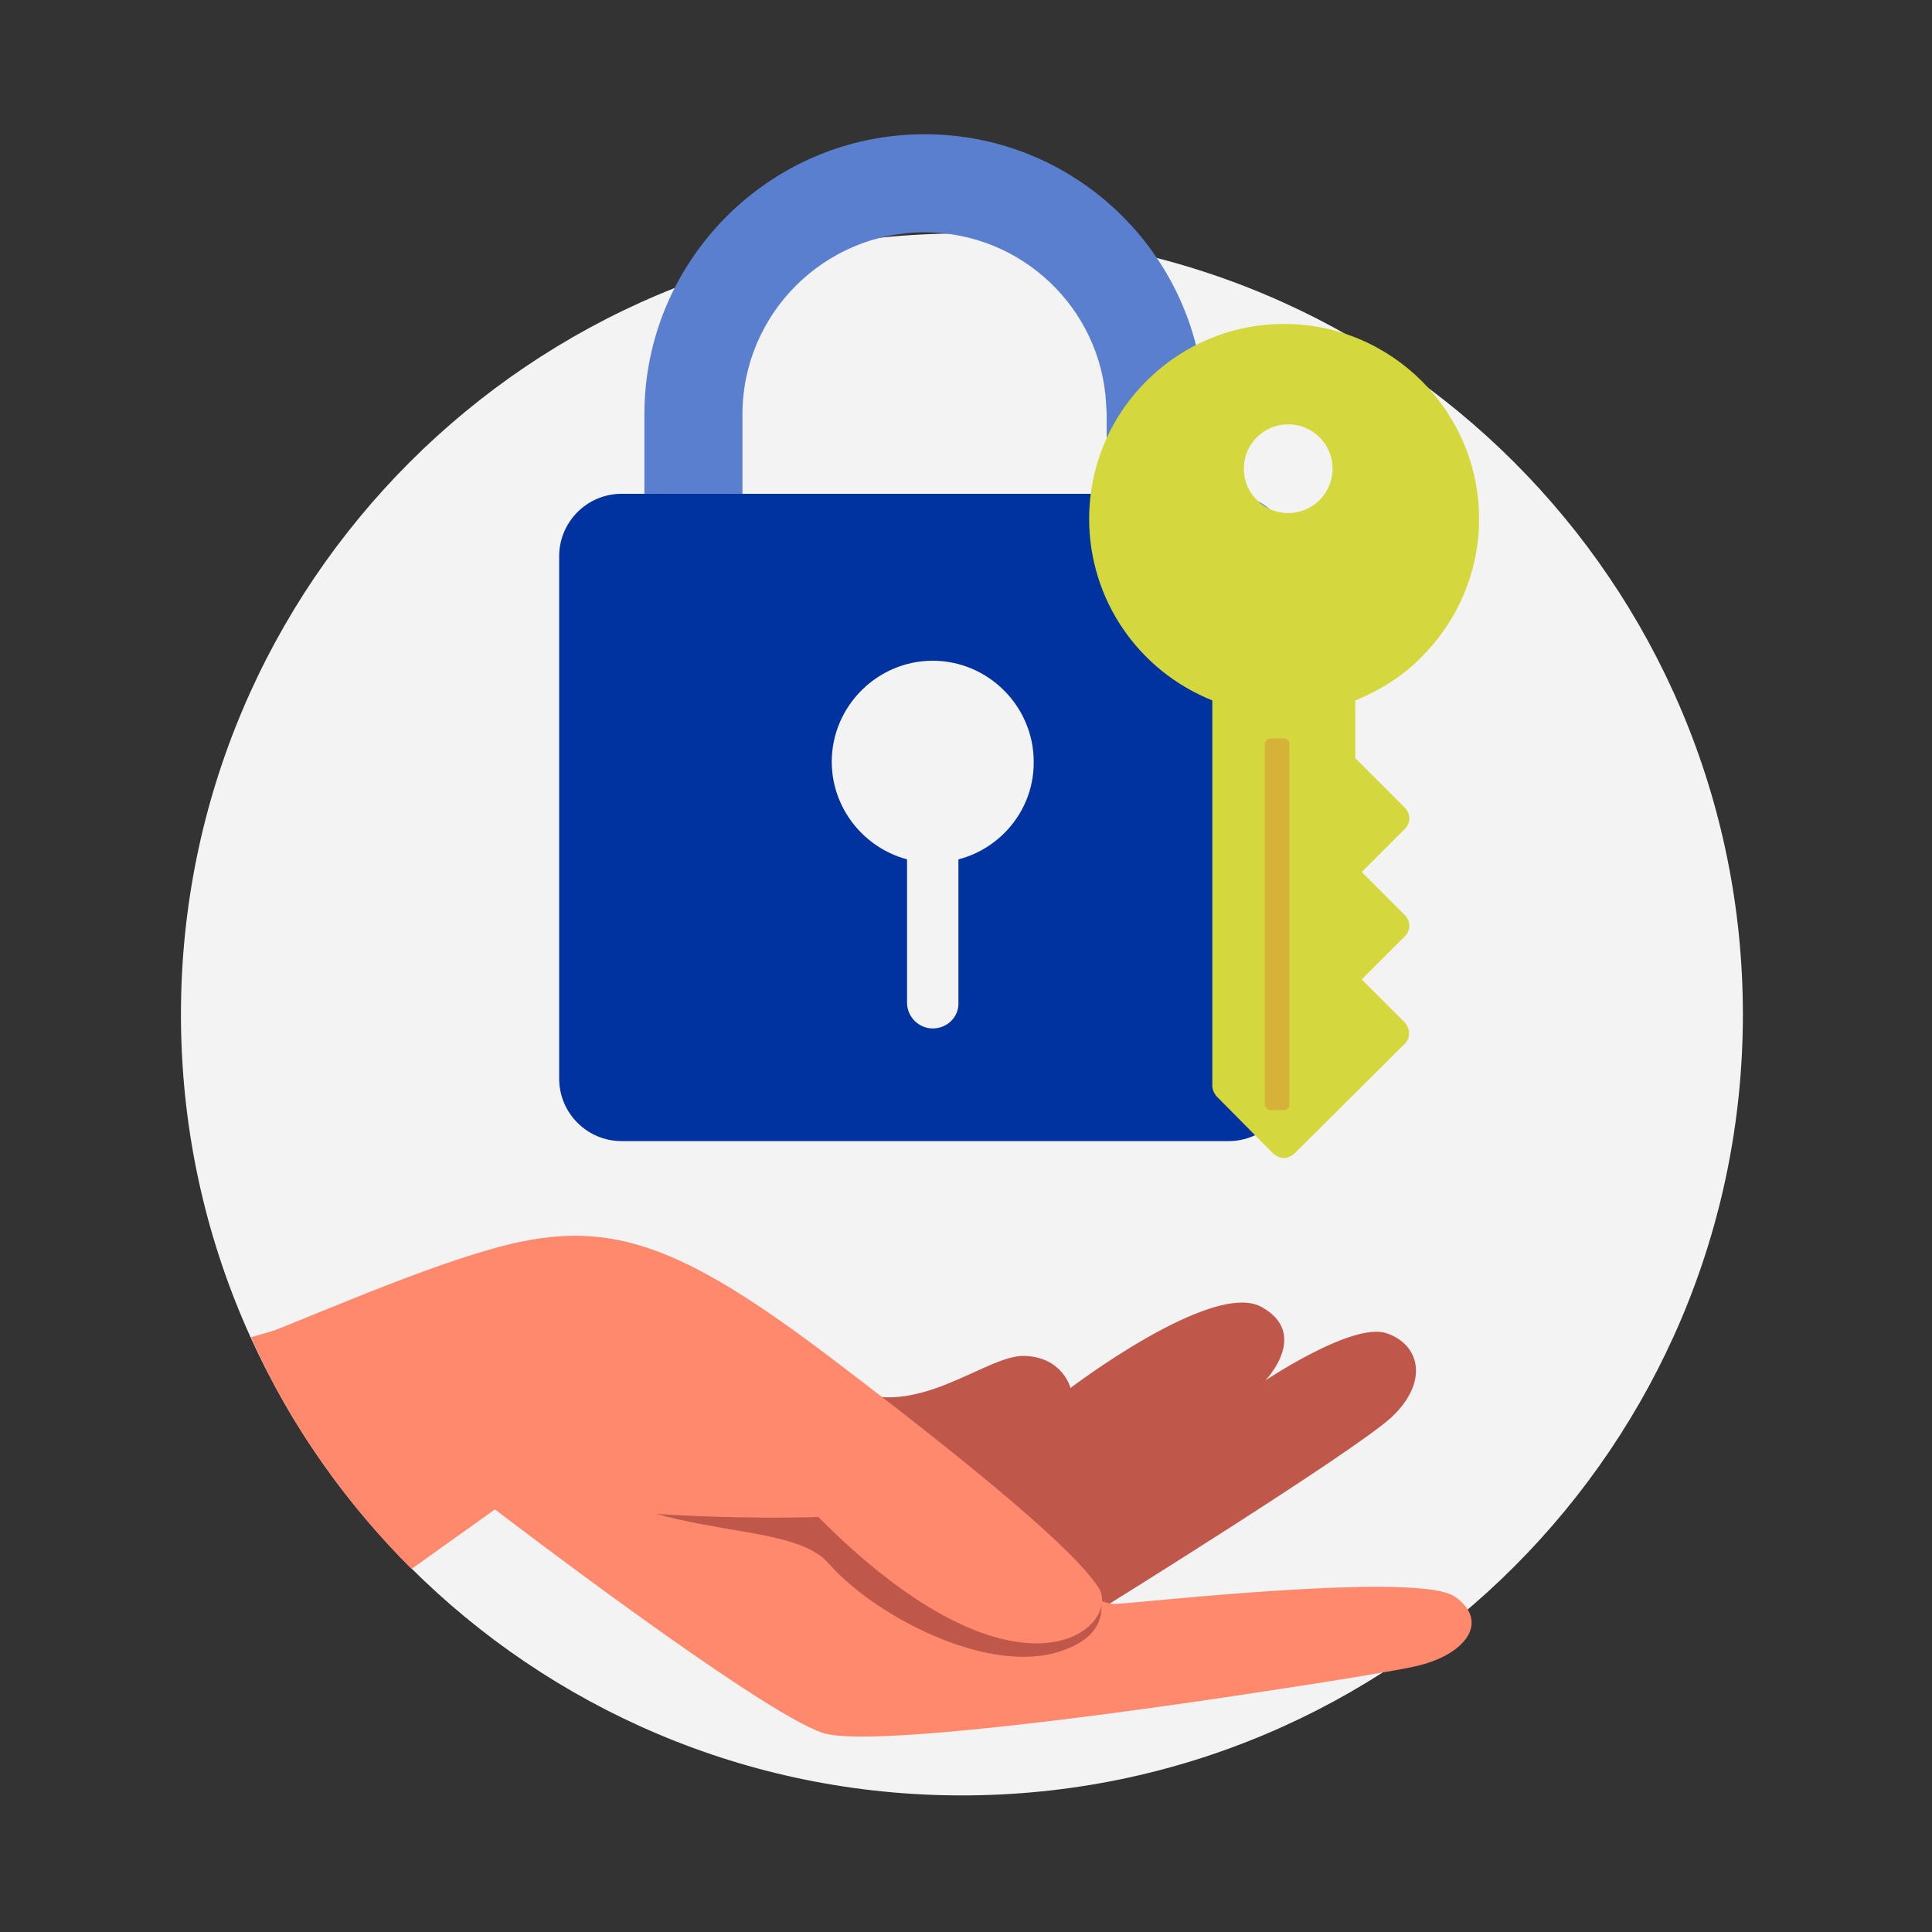 <svg width="331" height="331" viewBox="0 0 331 331" fill="none" xmlns="http://www.w3.org/2000/svg">
<rect x="0" y="0" width="331" height="331" fill="#333333" stroke="none"/>
<g clip-path="url(#clip0)">
<path d="M164.8 307.6C238.696 307.6 298.6 247.696 298.6 173.8C298.6 99.904 238.696 40 164.8 40C90.904 40 31 99.904 31 173.8C31 247.696 90.904 307.6 164.8 307.6Z" fill="#F3F3F3"/>
<path d="M222.2 172C222.1 171.9 222 171.8 222 171.7C222.1 171.9 222.2 171.9 222.2 172Z" fill="#91ABBC"/>
<path d="M205 59.5C199.8 38.5 180.9 23 158.4 23C131.9 23 110.4 44.6 110.4 71V102.1C110.4 128.6 132 150.1 158.4 150.1C177.6 150.1 194.2 138.8 201.9 122.4C204.8 116.2 206.4 109.3 206.4 102V71C206.4 67.1 205.9 63.2 205 59.5ZM158.4 133.4C141.2 133.4 127.2 119.4 127.2 102.2V71C127.2 53.8 141.2 39.8 158.4 39.8C175 39.8 188.6 52.8 189.5 69.1C189.5 69.7 189.6 70.4 189.6 71V102.1C189.6 105.6 189 108.9 188 112C183.8 124.4 172.1 133.4 158.4 133.4Z" fill="#5B7FCF"/>
<path d="M215.4 90.7C216.9 90.7 218.3 90.3 219.5 89.5C217.6 86.6 214.3 84.6 210.5 84.6H208C208.7 88.1 211.7 90.7 215.4 90.7Z" fill="#5B7FCF"/>
<path d="M222.7 172.2C222.6 172.1 222.5 172 222.5 171.9C222.5 172.1 222.6 172.1 222.7 172.2Z" fill="#466DB2"/>
<path d="M219.5 89.5C218.3 90.3 216.9 90.7 215.4 90.7C211.7 90.7 208.7 88.1 208 84.6H182.1H106.5C100.6 84.6 95.8 89.4 95.8 95.3V184.8C95.8 190.7 100.6 195.5 106.5 195.5H208.1H210.5C216.4 195.5 221.2 190.7 221.2 184.8V95.3C221.2 93.2 220.6 91.2 219.5 89.5Z" fill="#0033A0"/>
<path d="M243.6 112.5C249.7 106.4 253.4 98 253.4 88.9C253.4 70.5 238.4 55.5 220 55.5C211.1 55.5 202.7 59 196.4 65.3C190.1 71.6 186.6 80 186.6 88.9C186.6 102.7 195 114.9 207.7 120V186C207.7 186.7 208 187.3 208.4 187.8L218.1 197.6C218.1 197.6 218.1 197.6 218.2 197.7C218.7 198.1 219.3 198.4 219.9 198.4C220.6 198.4 221.2 198.1 221.7 197.7L240.7 178.8C241.2 178.3 241.4 177.7 241.4 177C241.4 176.3 241.1 175.7 240.7 175.2L233.3 167.8L240.7 160.4C241.7 159.4 241.7 157.8 240.7 156.8L233.3 149.4L240.7 142C241.7 141 241.7 139.4 240.7 138.4L232.2 129.9V120C236.6 118.2 240.5 115.7 243.6 112.5ZM220.7 72.7C224.9 72.7 228.3 76.1 228.3 80.3C228.3 84.5 224.9 87.9 220.7 87.9C216.5 87.9 213.1 84.5 213.1 80.3C213.1 76.1 216.5 72.7 220.7 72.7ZM227.8 169.1C227.9 169.2 227.9 169.3 228 169.4C227.9 169.3 227.8 169.2 227.8 169.1Z" fill="#D4D83C"/>
<path opacity="0.58" d="M219.9 190.2H217.7C217.2 190.2 216.7 189.7 216.7 189.2V127.5C216.7 127 217.1 126.5 217.7 126.5H219.9C220.5 126.5 220.9 127 220.9 127.5V189.2C220.9 189.8 220.5 190.2 219.9 190.2Z" fill="#DA9738"/>
<path d="M159.8 147.8C150.3 147.8 142.5 140 142.5 130.5C142.5 121 150.3 113.2 159.8 113.2C169.3 113.2 177.1 121 177.1 130.5C177.2 140 169.4 147.8 159.8 147.8Z" fill="#F3F3F3"/>
<path d="M159.8 176.2C157.4 176.2 155.4 174.2 155.4 171.8V133.4C155.4 131 157.4 129 159.8 129C162.2 129 164.2 131 164.2 133.4V171.8C164.3 174.2 162.3 176.2 159.8 176.2Z" fill="#F3F3F3"/>
<path d="M188.9 275.5C188.9 275.5 231.7 248.9 238.3 242.9C244.9 236.8 243.3 230.3 237.5 228.4C231.7 226.5 216.8 236.5 216.8 236.5C216.8 236.5 224.5 228.5 216.1 223.9C207.7 219.3 183.4 237.8 183.4 237.8C183.4 237.8 182.1 232.5 175.5 232.3C168.9 232.1 156.9 243.5 145.2 237.8C133.5 232.2 128.8 232.7 121.7 234.7C114.6 236.7 111.4 257.7 112.8 266.8C114.4 275.9 182.4 276.5 188.9 275.5Z" fill="#BF584B"/>
<path d="M249.2 273.5C248.1 272.8 245.8 272.3 242.8 272.1C228.1 270.9 195.2 274.6 191 274.8C185.9 275.1 153.4 254.5 153.4 254.5L95.6 214L43 229.1C49.6 244.1 59.3 257.6 70.5 268.8L84.8 258.6C84.8 258.6 130.2 293.4 141 296.9C148.5 299.4 190.7 293.8 218.4 289.5C230.4 287.7 239.8 286.1 242.4 285.5C251.1 283.6 255.4 277.8 249.2 273.5Z" fill="#FF896C"/>
<path d="M185.1 267.8C185.1 267.8 194.3 278.2 181.8 282.5C169.3 286.8 149.9 276.4 142.2 267.6C134.5 258.8 107.6 265.2 91.8 246.4C76 227.6 99.3 235.6 112.8 240C126.3 244.4 138.5 247 145.6 250C152.7 252.9 157.7 250.2 163.6 254.6C169.5 259 183.6 266.9 183.6 266.9L185.1 267.8Z" fill="#BF584B" stroke="#BF584B" stroke-width="0.7" stroke-miterlimit="10"/>
<path d="M188.2 272C184 265.5 167.8 252 143.1 233.2C118.4 214.4 106.1 209.3 89.4 212.7C76.7 215.3 56.1 224.4 45.1 228.7C45.2 230.9 45.5 233 46.5 234.9C48.9 239.2 50.9 242.6 53.7 246.8C83.8 262.1 140.2 259.9 140.2 259.9C175 294.9 192.4 278.5 188.2 272Z" fill="#FF896C"/>
</g>
<defs>
<clipPath id="clip0">
<rect width="267.6" height="284.6" fill="white" transform="translate(31 23)"/>
</clipPath>
</defs>
</svg>
